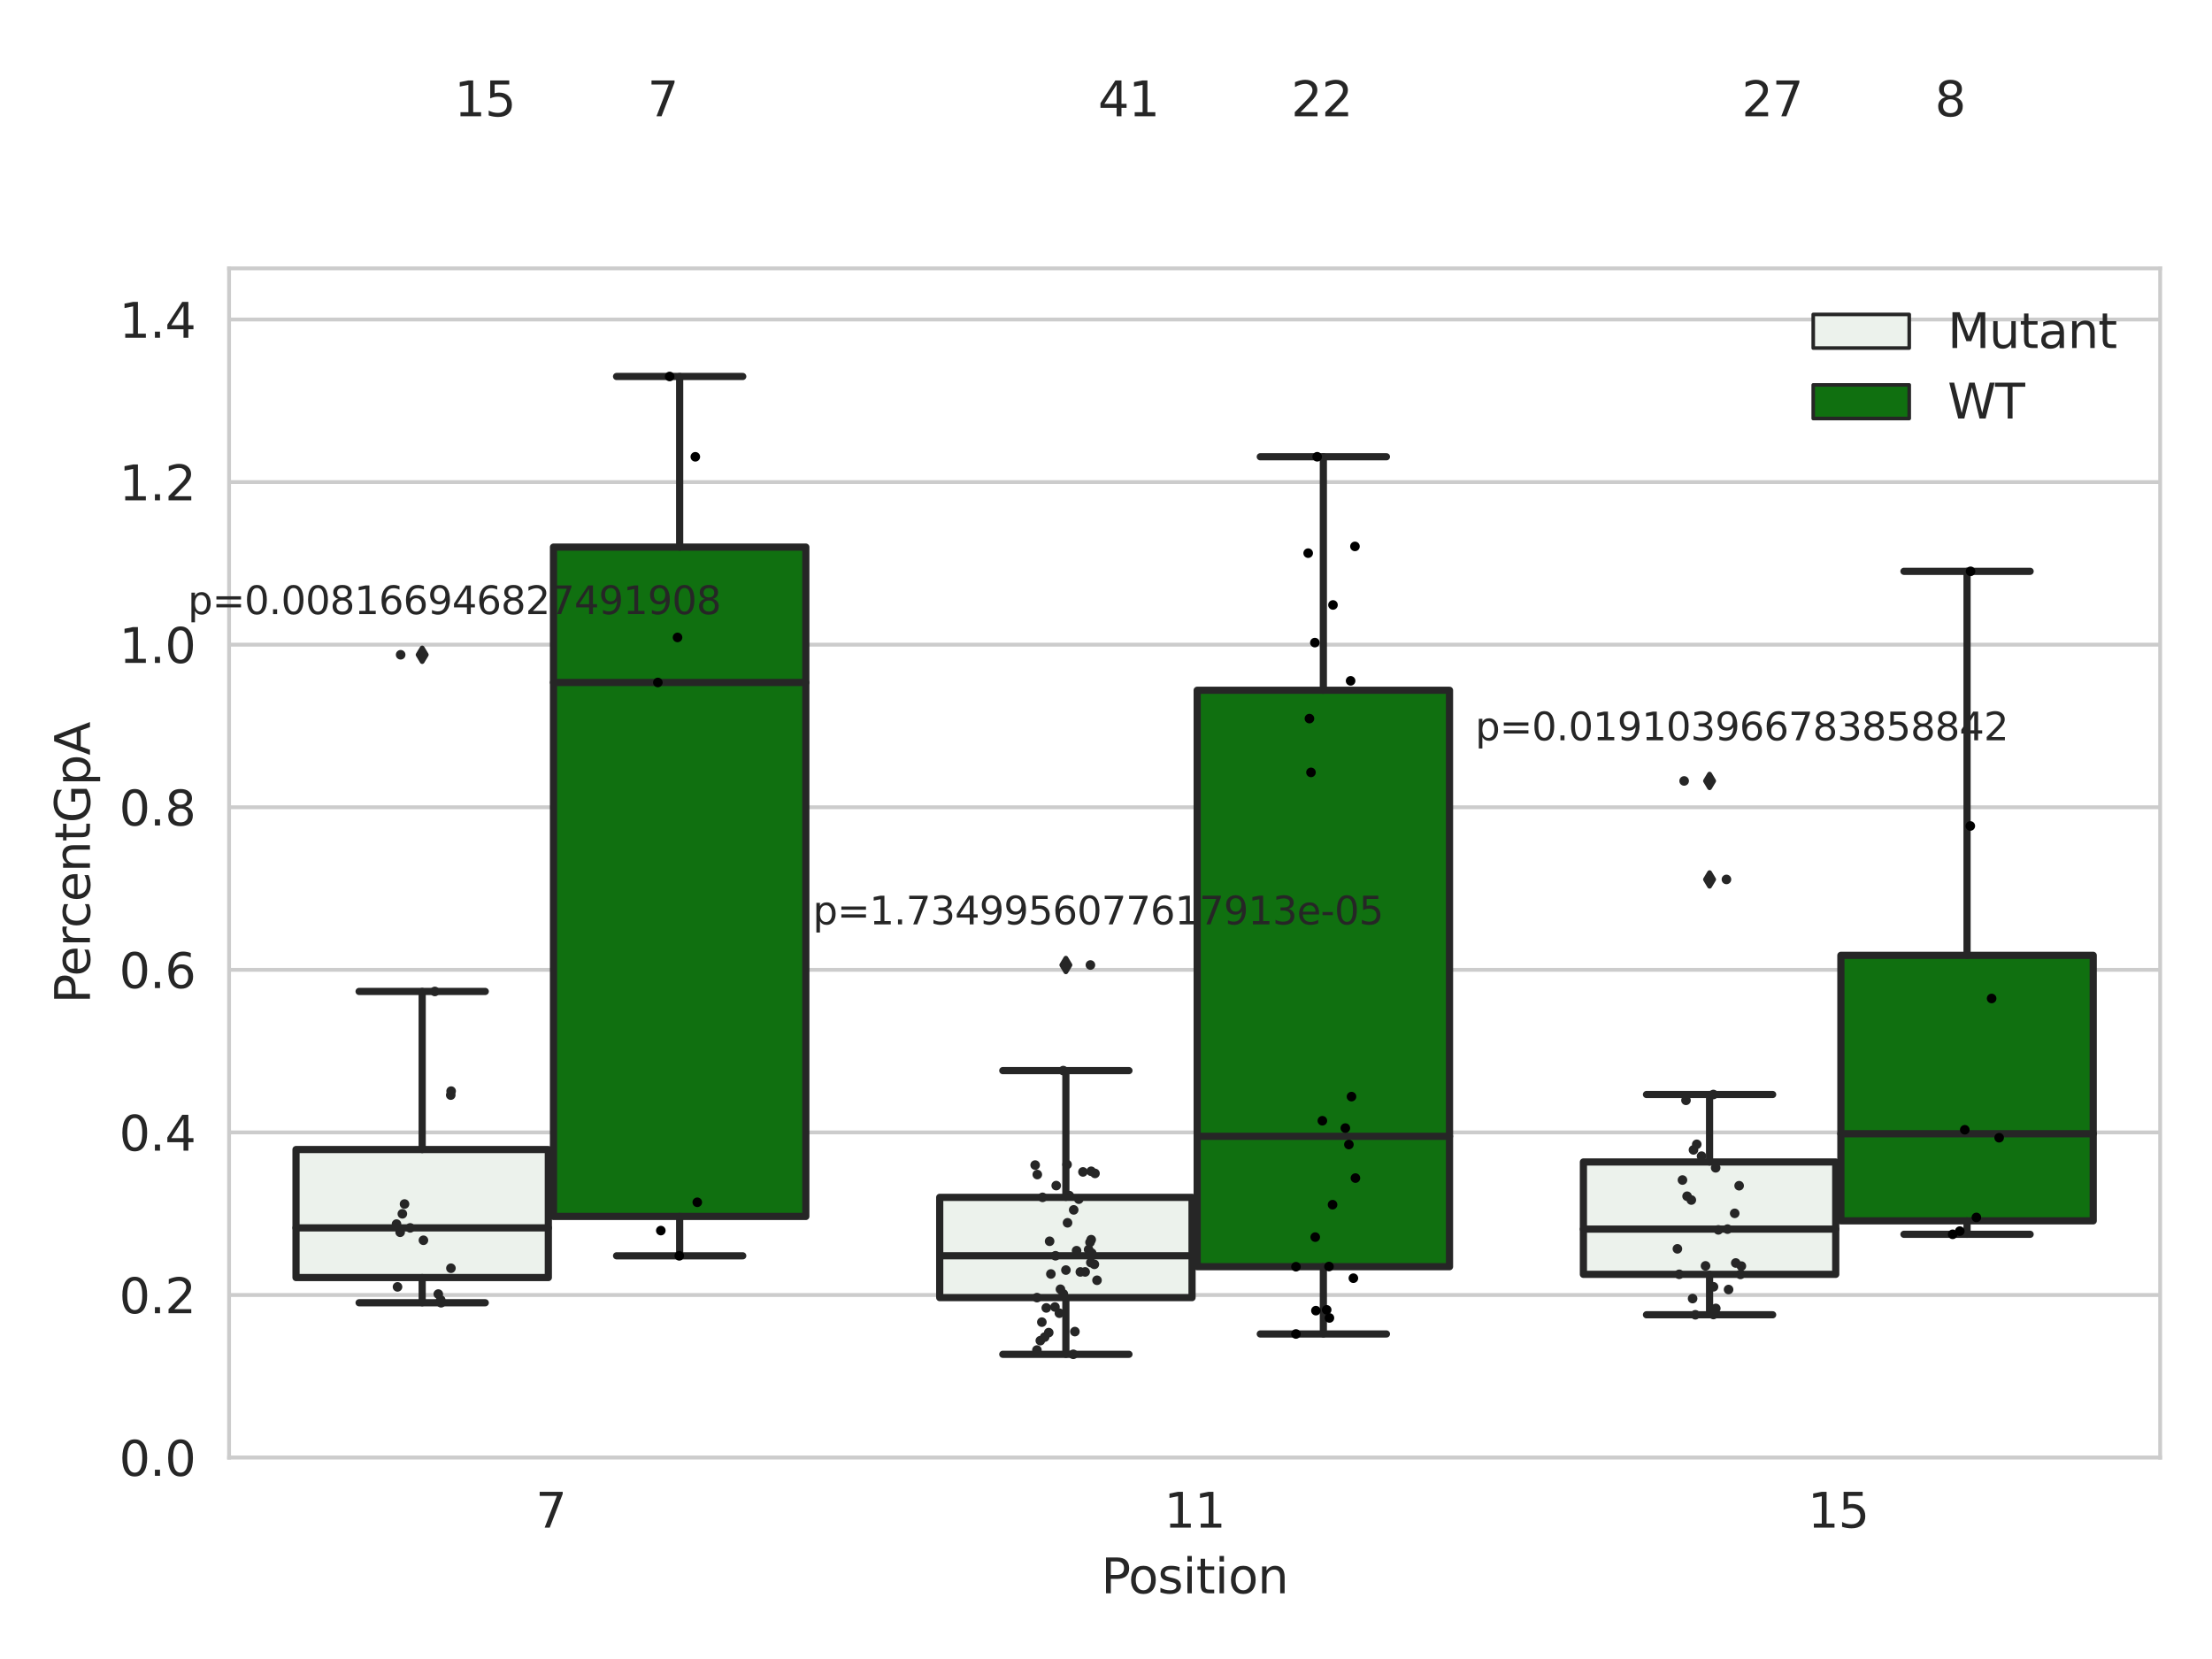 <?xml version="1.0" encoding="utf-8" standalone="no"?>
<!DOCTYPE svg PUBLIC "-//W3C//DTD SVG 1.1//EN"
  "http://www.w3.org/Graphics/SVG/1.1/DTD/svg11.dtd">
<svg xmlns:xlink="http://www.w3.org/1999/xlink" width="460.8pt" height="345.6pt" viewBox="0 0 460.8 345.6" xmlns="http://www.w3.org/2000/svg" version="1.1">
 <defs>
  <style type="text/css">*{stroke-linejoin: round; stroke-linecap: butt}</style>
 </defs>
 <g id="figure_1">
  <g id="patch_1">
   <path d="M 0 345.6 
L 460.8 345.6 
L 460.8 0 
L 0 0 
z
" style="fill: #ffffff"/>
  </g>
  <g id="axes_1">
   <g id="patch_2">
    <path d="M 47.72 303.64 
L 450 303.64 
L 450 55.906 
L 47.72 55.906 
z
" style="fill: #ffffff"/>
   </g>
   <g id="matplotlib.axis_1">
    <g id="xtick_1">
     <g id="text_1">
      <!-- 7 -->
      <g style="fill: #262626" transform="translate(111.585 318.238) scale(0.1 -0.1)">
       <defs>
        <path id="DejaVuSans-37" d="M 525 4666 
L 3525 4666 
L 3525 4397 
L 1831 0 
L 1172 0 
L 2766 4134 
L 525 4134 
L 525 4666 
z
" transform="scale(0.016)"/>
       </defs>
       <use xlink:href="#DejaVuSans-37"/>
      </g>
     </g>
    </g>
    <g id="xtick_2">
     <g id="text_2">
      <!-- 11 -->
      <g style="fill: #262626" transform="translate(242.498 318.238) scale(0.1 -0.1)">
       <defs>
        <path id="DejaVuSans-31" d="M 794 531 
L 1825 531 
L 1825 4091 
L 703 3866 
L 703 4441 
L 1819 4666 
L 2450 4666 
L 2450 531 
L 3481 531 
L 3481 0 
L 794 0 
L 794 531 
z
" transform="scale(0.016)"/>
       </defs>
       <use xlink:href="#DejaVuSans-31"/>
       <use xlink:href="#DejaVuSans-31" x="63.623"/>
      </g>
     </g>
    </g>
    <g id="xtick_3">
     <g id="text_3">
      <!-- 15 -->
      <g style="fill: #262626" transform="translate(376.591 318.238) scale(0.1 -0.1)">
       <defs>
        <path id="DejaVuSans-35" d="M 691 4666 
L 3169 4666 
L 3169 4134 
L 1269 4134 
L 1269 2991 
Q 1406 3038 1543 3061 
Q 1681 3084 1819 3084 
Q 2600 3084 3056 2656 
Q 3513 2228 3513 1497 
Q 3513 744 3044 326 
Q 2575 -91 1722 -91 
Q 1428 -91 1123 -41 
Q 819 9 494 109 
L 494 744 
Q 775 591 1075 516 
Q 1375 441 1709 441 
Q 2250 441 2565 725 
Q 2881 1009 2881 1497 
Q 2881 1984 2565 2268 
Q 2250 2553 1709 2553 
Q 1456 2553 1204 2497 
Q 953 2441 691 2322 
L 691 4666 
z
" transform="scale(0.016)"/>
       </defs>
       <use xlink:href="#DejaVuSans-31"/>
       <use xlink:href="#DejaVuSans-35" x="63.623"/>
      </g>
     </g>
    </g>
    <g id="text_4">
     <!-- Position -->
     <g style="fill: #262626" transform="translate(229.396 331.917) scale(0.1 -0.1)">
      <defs>
       <path id="DejaVuSans-50" d="M 1259 4147 
L 1259 2394 
L 2053 2394 
Q 2494 2394 2734 2622 
Q 2975 2850 2975 3272 
Q 2975 3691 2734 3919 
Q 2494 4147 2053 4147 
L 1259 4147 
z
M 628 4666 
L 2053 4666 
Q 2838 4666 3239 4311 
Q 3641 3956 3641 3272 
Q 3641 2581 3239 2228 
Q 2838 1875 2053 1875 
L 1259 1875 
L 1259 0 
L 628 0 
L 628 4666 
z
" transform="scale(0.016)"/>
       <path id="DejaVuSans-6f" d="M 1959 3097 
Q 1497 3097 1228 2736 
Q 959 2375 959 1747 
Q 959 1119 1226 758 
Q 1494 397 1959 397 
Q 2419 397 2687 759 
Q 2956 1122 2956 1747 
Q 2956 2369 2687 2733 
Q 2419 3097 1959 3097 
z
M 1959 3584 
Q 2709 3584 3137 3096 
Q 3566 2609 3566 1747 
Q 3566 888 3137 398 
Q 2709 -91 1959 -91 
Q 1206 -91 779 398 
Q 353 888 353 1747 
Q 353 2609 779 3096 
Q 1206 3584 1959 3584 
z
" transform="scale(0.016)"/>
       <path id="DejaVuSans-73" d="M 2834 3397 
L 2834 2853 
Q 2591 2978 2328 3040 
Q 2066 3103 1784 3103 
Q 1356 3103 1142 2972 
Q 928 2841 928 2578 
Q 928 2378 1081 2264 
Q 1234 2150 1697 2047 
L 1894 2003 
Q 2506 1872 2764 1633 
Q 3022 1394 3022 966 
Q 3022 478 2636 193 
Q 2250 -91 1575 -91 
Q 1294 -91 989 -36 
Q 684 19 347 128 
L 347 722 
Q 666 556 975 473 
Q 1284 391 1588 391 
Q 1994 391 2212 530 
Q 2431 669 2431 922 
Q 2431 1156 2273 1281 
Q 2116 1406 1581 1522 
L 1381 1569 
Q 847 1681 609 1914 
Q 372 2147 372 2553 
Q 372 3047 722 3315 
Q 1072 3584 1716 3584 
Q 2034 3584 2315 3537 
Q 2597 3491 2834 3397 
z
" transform="scale(0.016)"/>
       <path id="DejaVuSans-69" d="M 603 3500 
L 1178 3500 
L 1178 0 
L 603 0 
L 603 3500 
z
M 603 4863 
L 1178 4863 
L 1178 4134 
L 603 4134 
L 603 4863 
z
" transform="scale(0.016)"/>
       <path id="DejaVuSans-74" d="M 1172 4494 
L 1172 3500 
L 2356 3500 
L 2356 3053 
L 1172 3053 
L 1172 1153 
Q 1172 725 1289 603 
Q 1406 481 1766 481 
L 2356 481 
L 2356 0 
L 1766 0 
Q 1100 0 847 248 
Q 594 497 594 1153 
L 594 3053 
L 172 3053 
L 172 3500 
L 594 3500 
L 594 4494 
L 1172 4494 
z
" transform="scale(0.016)"/>
       <path id="DejaVuSans-6e" d="M 3513 2113 
L 3513 0 
L 2938 0 
L 2938 2094 
Q 2938 2591 2744 2837 
Q 2550 3084 2163 3084 
Q 1697 3084 1428 2787 
Q 1159 2491 1159 1978 
L 1159 0 
L 581 0 
L 581 3500 
L 1159 3500 
L 1159 2956 
Q 1366 3272 1645 3428 
Q 1925 3584 2291 3584 
Q 2894 3584 3203 3211 
Q 3513 2838 3513 2113 
z
" transform="scale(0.016)"/>
      </defs>
      <use xlink:href="#DejaVuSans-50"/>
      <use xlink:href="#DejaVuSans-6f" x="56.678"/>
      <use xlink:href="#DejaVuSans-73" x="117.859"/>
      <use xlink:href="#DejaVuSans-69" x="169.959"/>
      <use xlink:href="#DejaVuSans-74" x="197.742"/>
      <use xlink:href="#DejaVuSans-69" x="236.951"/>
      <use xlink:href="#DejaVuSans-6f" x="264.734"/>
      <use xlink:href="#DejaVuSans-6e" x="325.916"/>
     </g>
    </g>
   </g>
   <g id="matplotlib.axis_2">
    <g id="ytick_1">
     <g id="line2d_1">
      <path d="M 47.72 303.64 
L 450 303.64 
" clip-path="url(#p3c8cda451e)" style="fill: none; stroke: #cccccc; stroke-width: 0.8; stroke-linecap: round"/>
     </g>
     <g id="text_5">
      <!-- 0.0 -->
      <g style="fill: #262626" transform="translate(24.817 307.439) scale(0.1 -0.1)">
       <defs>
        <path id="DejaVuSans-30" d="M 2034 4250 
Q 1547 4250 1301 3770 
Q 1056 3291 1056 2328 
Q 1056 1369 1301 889 
Q 1547 409 2034 409 
Q 2525 409 2770 889 
Q 3016 1369 3016 2328 
Q 3016 3291 2770 3770 
Q 2525 4250 2034 4250 
z
M 2034 4750 
Q 2819 4750 3233 4129 
Q 3647 3509 3647 2328 
Q 3647 1150 3233 529 
Q 2819 -91 2034 -91 
Q 1250 -91 836 529 
Q 422 1150 422 2328 
Q 422 3509 836 4129 
Q 1250 4750 2034 4750 
z
" transform="scale(0.016)"/>
        <path id="DejaVuSans-2e" d="M 684 794 
L 1344 794 
L 1344 0 
L 684 0 
L 684 794 
z
" transform="scale(0.016)"/>
       </defs>
       <use xlink:href="#DejaVuSans-30"/>
       <use xlink:href="#DejaVuSans-2e" x="63.623"/>
       <use xlink:href="#DejaVuSans-30" x="95.41"/>
      </g>
     </g>
    </g>
    <g id="ytick_2">
     <g id="line2d_2">
      <path d="M 47.72 269.771 
L 450 269.771 
" clip-path="url(#p3c8cda451e)" style="fill: none; stroke: #cccccc; stroke-width: 0.8; stroke-linecap: round"/>
     </g>
     <g id="text_6">
      <!-- 0.2 -->
      <g style="fill: #262626" transform="translate(24.817 273.57) scale(0.1 -0.1)">
       <defs>
        <path id="DejaVuSans-32" d="M 1228 531 
L 3431 531 
L 3431 0 
L 469 0 
L 469 531 
Q 828 903 1448 1529 
Q 2069 2156 2228 2338 
Q 2531 2678 2651 2914 
Q 2772 3150 2772 3378 
Q 2772 3750 2511 3984 
Q 2250 4219 1831 4219 
Q 1534 4219 1204 4116 
Q 875 4013 500 3803 
L 500 4441 
Q 881 4594 1212 4672 
Q 1544 4750 1819 4750 
Q 2544 4750 2975 4387 
Q 3406 4025 3406 3419 
Q 3406 3131 3298 2873 
Q 3191 2616 2906 2266 
Q 2828 2175 2409 1742 
Q 1991 1309 1228 531 
z
" transform="scale(0.016)"/>
       </defs>
       <use xlink:href="#DejaVuSans-30"/>
       <use xlink:href="#DejaVuSans-2e" x="63.623"/>
       <use xlink:href="#DejaVuSans-32" x="95.41"/>
      </g>
     </g>
    </g>
    <g id="ytick_3">
     <g id="line2d_3">
      <path d="M 47.72 235.902 
L 450 235.902 
" clip-path="url(#p3c8cda451e)" style="fill: none; stroke: #cccccc; stroke-width: 0.8; stroke-linecap: round"/>
     </g>
     <g id="text_7">
      <!-- 0.4 -->
      <g style="fill: #262626" transform="translate(24.817 239.701) scale(0.1 -0.1)">
       <defs>
        <path id="DejaVuSans-34" d="M 2419 4116 
L 825 1625 
L 2419 1625 
L 2419 4116 
z
M 2253 4666 
L 3047 4666 
L 3047 1625 
L 3713 1625 
L 3713 1100 
L 3047 1100 
L 3047 0 
L 2419 0 
L 2419 1100 
L 313 1100 
L 313 1709 
L 2253 4666 
z
" transform="scale(0.016)"/>
       </defs>
       <use xlink:href="#DejaVuSans-30"/>
       <use xlink:href="#DejaVuSans-2e" x="63.623"/>
       <use xlink:href="#DejaVuSans-34" x="95.41"/>
      </g>
     </g>
    </g>
    <g id="ytick_4">
     <g id="line2d_4">
      <path d="M 47.72 202.033 
L 450 202.033 
" clip-path="url(#p3c8cda451e)" style="fill: none; stroke: #cccccc; stroke-width: 0.8; stroke-linecap: round"/>
     </g>
     <g id="text_8">
      <!-- 0.6 -->
      <g style="fill: #262626" transform="translate(24.817 205.832) scale(0.1 -0.1)">
       <defs>
        <path id="DejaVuSans-36" d="M 2113 2584 
Q 1688 2584 1439 2293 
Q 1191 2003 1191 1497 
Q 1191 994 1439 701 
Q 1688 409 2113 409 
Q 2538 409 2786 701 
Q 3034 994 3034 1497 
Q 3034 2003 2786 2293 
Q 2538 2584 2113 2584 
z
M 3366 4563 
L 3366 3988 
Q 3128 4100 2886 4159 
Q 2644 4219 2406 4219 
Q 1781 4219 1451 3797 
Q 1122 3375 1075 2522 
Q 1259 2794 1537 2939 
Q 1816 3084 2150 3084 
Q 2853 3084 3261 2657 
Q 3669 2231 3669 1497 
Q 3669 778 3244 343 
Q 2819 -91 2113 -91 
Q 1303 -91 875 529 
Q 447 1150 447 2328 
Q 447 3434 972 4092 
Q 1497 4750 2381 4750 
Q 2619 4750 2861 4703 
Q 3103 4656 3366 4563 
z
" transform="scale(0.016)"/>
       </defs>
       <use xlink:href="#DejaVuSans-30"/>
       <use xlink:href="#DejaVuSans-2e" x="63.623"/>
       <use xlink:href="#DejaVuSans-36" x="95.41"/>
      </g>
     </g>
    </g>
    <g id="ytick_5">
     <g id="line2d_5">
      <path d="M 47.72 168.164 
L 450 168.164 
" clip-path="url(#p3c8cda451e)" style="fill: none; stroke: #cccccc; stroke-width: 0.8; stroke-linecap: round"/>
     </g>
     <g id="text_9">
      <!-- 0.8 -->
      <g style="fill: #262626" transform="translate(24.817 171.963) scale(0.1 -0.1)">
       <defs>
        <path id="DejaVuSans-38" d="M 2034 2216 
Q 1584 2216 1326 1975 
Q 1069 1734 1069 1313 
Q 1069 891 1326 650 
Q 1584 409 2034 409 
Q 2484 409 2743 651 
Q 3003 894 3003 1313 
Q 3003 1734 2745 1975 
Q 2488 2216 2034 2216 
z
M 1403 2484 
Q 997 2584 770 2862 
Q 544 3141 544 3541 
Q 544 4100 942 4425 
Q 1341 4750 2034 4750 
Q 2731 4750 3128 4425 
Q 3525 4100 3525 3541 
Q 3525 3141 3298 2862 
Q 3072 2584 2669 2484 
Q 3125 2378 3379 2068 
Q 3634 1759 3634 1313 
Q 3634 634 3220 271 
Q 2806 -91 2034 -91 
Q 1263 -91 848 271 
Q 434 634 434 1313 
Q 434 1759 690 2068 
Q 947 2378 1403 2484 
z
M 1172 3481 
Q 1172 3119 1398 2916 
Q 1625 2713 2034 2713 
Q 2441 2713 2670 2916 
Q 2900 3119 2900 3481 
Q 2900 3844 2670 4047 
Q 2441 4250 2034 4250 
Q 1625 4250 1398 4047 
Q 1172 3844 1172 3481 
z
" transform="scale(0.016)"/>
       </defs>
       <use xlink:href="#DejaVuSans-30"/>
       <use xlink:href="#DejaVuSans-2e" x="63.623"/>
       <use xlink:href="#DejaVuSans-38" x="95.41"/>
      </g>
     </g>
    </g>
    <g id="ytick_6">
     <g id="line2d_6">
      <path d="M 47.72 134.295 
L 450 134.295 
" clip-path="url(#p3c8cda451e)" style="fill: none; stroke: #cccccc; stroke-width: 0.8; stroke-linecap: round"/>
     </g>
     <g id="text_10">
      <!-- 1.0 -->
      <g style="fill: #262626" transform="translate(24.817 138.095) scale(0.1 -0.1)">
       <use xlink:href="#DejaVuSans-31"/>
       <use xlink:href="#DejaVuSans-2e" x="63.623"/>
       <use xlink:href="#DejaVuSans-30" x="95.41"/>
      </g>
     </g>
    </g>
    <g id="ytick_7">
     <g id="line2d_7">
      <path d="M 47.72 100.426 
L 450 100.426 
" clip-path="url(#p3c8cda451e)" style="fill: none; stroke: #cccccc; stroke-width: 0.8; stroke-linecap: round"/>
     </g>
     <g id="text_11">
      <!-- 1.2 -->
      <g style="fill: #262626" transform="translate(24.817 104.226) scale(0.1 -0.1)">
       <use xlink:href="#DejaVuSans-31"/>
       <use xlink:href="#DejaVuSans-2e" x="63.623"/>
       <use xlink:href="#DejaVuSans-32" x="95.41"/>
      </g>
     </g>
    </g>
    <g id="ytick_8">
     <g id="line2d_8">
      <path d="M 47.72 66.557 
L 450 66.557 
" clip-path="url(#p3c8cda451e)" style="fill: none; stroke: #cccccc; stroke-width: 0.8; stroke-linecap: round"/>
     </g>
     <g id="text_12">
      <!-- 1.4 -->
      <g style="fill: #262626" transform="translate(24.817 70.357) scale(0.1 -0.1)">
       <use xlink:href="#DejaVuSans-31"/>
       <use xlink:href="#DejaVuSans-2e" x="63.623"/>
       <use xlink:href="#DejaVuSans-34" x="95.41"/>
      </g>
     </g>
    </g>
    <g id="text_13">
     <!-- PercentGpA -->
     <g style="fill: #262626" transform="translate(18.737 209.05) rotate(-90) scale(0.1 -0.1)">
      <defs>
       <path id="DejaVuSans-65" d="M 3597 1894 
L 3597 1613 
L 953 1613 
Q 991 1019 1311 708 
Q 1631 397 2203 397 
Q 2534 397 2845 478 
Q 3156 559 3463 722 
L 3463 178 
Q 3153 47 2828 -22 
Q 2503 -91 2169 -91 
Q 1331 -91 842 396 
Q 353 884 353 1716 
Q 353 2575 817 3079 
Q 1281 3584 2069 3584 
Q 2775 3584 3186 3129 
Q 3597 2675 3597 1894 
z
M 3022 2063 
Q 3016 2534 2758 2815 
Q 2500 3097 2075 3097 
Q 1594 3097 1305 2825 
Q 1016 2553 972 2059 
L 3022 2063 
z
" transform="scale(0.016)"/>
       <path id="DejaVuSans-72" d="M 2631 2963 
Q 2534 3019 2420 3045 
Q 2306 3072 2169 3072 
Q 1681 3072 1420 2755 
Q 1159 2438 1159 1844 
L 1159 0 
L 581 0 
L 581 3500 
L 1159 3500 
L 1159 2956 
Q 1341 3275 1631 3429 
Q 1922 3584 2338 3584 
Q 2397 3584 2469 3576 
Q 2541 3569 2628 3553 
L 2631 2963 
z
" transform="scale(0.016)"/>
       <path id="DejaVuSans-63" d="M 3122 3366 
L 3122 2828 
Q 2878 2963 2633 3030 
Q 2388 3097 2138 3097 
Q 1578 3097 1268 2742 
Q 959 2388 959 1747 
Q 959 1106 1268 751 
Q 1578 397 2138 397 
Q 2388 397 2633 464 
Q 2878 531 3122 666 
L 3122 134 
Q 2881 22 2623 -34 
Q 2366 -91 2075 -91 
Q 1284 -91 818 406 
Q 353 903 353 1747 
Q 353 2603 823 3093 
Q 1294 3584 2113 3584 
Q 2378 3584 2631 3529 
Q 2884 3475 3122 3366 
z
" transform="scale(0.016)"/>
       <path id="DejaVuSans-47" d="M 3809 666 
L 3809 1919 
L 2778 1919 
L 2778 2438 
L 4434 2438 
L 4434 434 
Q 4069 175 3628 42 
Q 3188 -91 2688 -91 
Q 1594 -91 976 548 
Q 359 1188 359 2328 
Q 359 3472 976 4111 
Q 1594 4750 2688 4750 
Q 3144 4750 3555 4637 
Q 3966 4525 4313 4306 
L 4313 3634 
Q 3963 3931 3569 4081 
Q 3175 4231 2741 4231 
Q 1884 4231 1454 3753 
Q 1025 3275 1025 2328 
Q 1025 1384 1454 906 
Q 1884 428 2741 428 
Q 3075 428 3337 486 
Q 3600 544 3809 666 
z
" transform="scale(0.016)"/>
       <path id="DejaVuSans-70" d="M 1159 525 
L 1159 -1331 
L 581 -1331 
L 581 3500 
L 1159 3500 
L 1159 2969 
Q 1341 3281 1617 3432 
Q 1894 3584 2278 3584 
Q 2916 3584 3314 3078 
Q 3713 2572 3713 1747 
Q 3713 922 3314 415 
Q 2916 -91 2278 -91 
Q 1894 -91 1617 61 
Q 1341 213 1159 525 
z
M 3116 1747 
Q 3116 2381 2855 2742 
Q 2594 3103 2138 3103 
Q 1681 3103 1420 2742 
Q 1159 2381 1159 1747 
Q 1159 1113 1420 752 
Q 1681 391 2138 391 
Q 2594 391 2855 752 
Q 3116 1113 3116 1747 
z
" transform="scale(0.016)"/>
       <path id="DejaVuSans-41" d="M 2188 4044 
L 1331 1722 
L 3047 1722 
L 2188 4044 
z
M 1831 4666 
L 2547 4666 
L 4325 0 
L 3669 0 
L 3244 1197 
L 1141 1197 
L 716 0 
L 50 0 
L 1831 4666 
z
" transform="scale(0.016)"/>
      </defs>
      <use xlink:href="#DejaVuSans-50"/>
      <use xlink:href="#DejaVuSans-65" x="56.678"/>
      <use xlink:href="#DejaVuSans-72" x="118.201"/>
      <use xlink:href="#DejaVuSans-63" x="157.064"/>
      <use xlink:href="#DejaVuSans-65" x="212.045"/>
      <use xlink:href="#DejaVuSans-6e" x="273.568"/>
      <use xlink:href="#DejaVuSans-74" x="336.947"/>
      <use xlink:href="#DejaVuSans-47" x="376.156"/>
      <use xlink:href="#DejaVuSans-70" x="453.646"/>
      <use xlink:href="#DejaVuSans-41" x="517.123"/>
     </g>
    </g>
   </g>
   <g id="patch_3">
    <path d="M 61.666 266.137 
L 114.23 266.137 
L 114.23 239.471 
L 61.666 239.471 
L 61.666 266.137 
z
" clip-path="url(#p3c8cda451e)" style="fill: #ecf2ec; stroke: #262626; stroke-width: 1.5; stroke-linejoin: miter"/>
   </g>
   <g id="patch_4">
    <path d="M 115.303 253.405 
L 167.868 253.405 
L 167.868 113.973 
L 115.303 113.973 
L 115.303 253.405 
z
" clip-path="url(#p3c8cda451e)" style="fill: #107010; stroke: #262626; stroke-width: 1.5; stroke-linejoin: miter"/>
   </g>
   <g id="patch_5">
    <path d="M 195.759 270.315 
L 248.324 270.315 
L 248.324 249.429 
L 195.759 249.429 
L 195.759 270.315 
z
" clip-path="url(#p3c8cda451e)" style="fill: #ecf2ec; stroke: #262626; stroke-width: 1.5; stroke-linejoin: miter"/>
   </g>
   <g id="patch_6">
    <path d="M 249.396 263.872 
L 301.961 263.872 
L 301.961 143.798 
L 249.396 143.798 
L 249.396 263.872 
z
" clip-path="url(#p3c8cda451e)" style="fill: #107010; stroke: #262626; stroke-width: 1.5; stroke-linejoin: miter"/>
   </g>
   <g id="patch_7">
    <path d="M 329.852 265.47 
L 382.417 265.47 
L 382.417 242.063 
L 329.852 242.063 
L 329.852 265.47 
z
" clip-path="url(#p3c8cda451e)" style="fill: #ecf2ec; stroke: #262626; stroke-width: 1.5; stroke-linejoin: miter"/>
   </g>
   <g id="patch_8">
    <path d="M 383.49 254.326 
L 436.054 254.326 
L 436.054 199.017 
L 383.49 199.017 
L 383.49 254.326 
z
" clip-path="url(#p3c8cda451e)" style="fill: #107010; stroke: #262626; stroke-width: 1.5; stroke-linejoin: miter"/>
   </g>
   <g id="patch_9">
    <path d="M 114.767 303.64 
L 114.767 303.64 
L 114.767 303.64 
L 114.767 303.64 
z
" clip-path="url(#p3c8cda451e)" style="fill: #ecf2ec; stroke: #262626; stroke-width: 0.75; stroke-linejoin: miter"/>
   </g>
   <g id="patch_10">
    <path d="M 114.767 303.64 
L 114.767 303.64 
L 114.767 303.64 
L 114.767 303.64 
z
" clip-path="url(#p3c8cda451e)" style="fill: #107010; stroke: #262626; stroke-width: 0.75; stroke-linejoin: miter"/>
   </g>
   <g id="PathCollection_1"/>
   <g id="PathCollection_2"/>
   <g id="line2d_9">
    <path d="M 87.948 266.137 
L 87.948 271.387 
" clip-path="url(#p3c8cda451e)" style="fill: none; stroke: #262626; stroke-width: 1.5; stroke-linecap: round"/>
   </g>
   <g id="line2d_10">
    <path d="M 87.948 239.471 
L 87.948 206.537 
" clip-path="url(#p3c8cda451e)" style="fill: none; stroke: #262626; stroke-width: 1.5; stroke-linecap: round"/>
   </g>
   <g id="line2d_11">
    <path d="M 74.807 271.387 
L 101.089 271.387 
" clip-path="url(#p3c8cda451e)" style="fill: none; stroke: #262626; stroke-width: 1.5; stroke-linecap: round"/>
   </g>
   <g id="line2d_12">
    <path d="M 74.807 206.537 
L 101.089 206.537 
" clip-path="url(#p3c8cda451e)" style="fill: none; stroke: #262626; stroke-width: 1.5; stroke-linecap: round"/>
   </g>
   <g id="line2d_13">
    <defs>
     <path id="m3219373a9e" d="M -0 1.414 
L 0.849 0 
L 0 -1.414 
L -0.849 -0 
z
" style="stroke: #262626; stroke-linejoin: miter"/>
    </defs>
    <g clip-path="url(#p3c8cda451e)">
     <use xlink:href="#m3219373a9e" x="87.948" y="136.4" style="fill: #262626; stroke: #262626; stroke-linejoin: miter"/>
    </g>
   </g>
   <g id="line2d_14">
    <path d="M 141.585 253.405 
L 141.585 261.608 
" clip-path="url(#p3c8cda451e)" style="fill: none; stroke: #262626; stroke-width: 1.5; stroke-linecap: round"/>
   </g>
   <g id="line2d_15">
    <path d="M 141.585 113.973 
L 141.585 78.427 
" clip-path="url(#p3c8cda451e)" style="fill: none; stroke: #262626; stroke-width: 1.5; stroke-linecap: round"/>
   </g>
   <g id="line2d_16">
    <path d="M 128.444 261.608 
L 154.726 261.608 
" clip-path="url(#p3c8cda451e)" style="fill: none; stroke: #262626; stroke-width: 1.5; stroke-linecap: round"/>
   </g>
   <g id="line2d_17">
    <path d="M 128.444 78.427 
L 154.726 78.427 
" clip-path="url(#p3c8cda451e)" style="fill: none; stroke: #262626; stroke-width: 1.5; stroke-linecap: round"/>
   </g>
   <g id="line2d_18"/>
   <g id="line2d_19">
    <path d="M 222.041 270.315 
L 222.041 282.128 
" clip-path="url(#p3c8cda451e)" style="fill: none; stroke: #262626; stroke-width: 1.5; stroke-linecap: round"/>
   </g>
   <g id="line2d_20">
    <path d="M 222.041 249.429 
L 222.041 223.028 
" clip-path="url(#p3c8cda451e)" style="fill: none; stroke: #262626; stroke-width: 1.5; stroke-linecap: round"/>
   </g>
   <g id="line2d_21">
    <path d="M 208.9 282.128 
L 235.182 282.128 
" clip-path="url(#p3c8cda451e)" style="fill: none; stroke: #262626; stroke-width: 1.5; stroke-linecap: round"/>
   </g>
   <g id="line2d_22">
    <path d="M 208.9 223.028 
L 235.182 223.028 
" clip-path="url(#p3c8cda451e)" style="fill: none; stroke: #262626; stroke-width: 1.5; stroke-linecap: round"/>
   </g>
   <g id="line2d_23">
    <g clip-path="url(#p3c8cda451e)">
     <use xlink:href="#m3219373a9e" x="222.041" y="201.028" style="fill: #262626; stroke: #262626; stroke-linejoin: miter"/>
    </g>
   </g>
   <g id="line2d_24">
    <path d="M 275.679 263.872 
L 275.679 277.89 
" clip-path="url(#p3c8cda451e)" style="fill: none; stroke: #262626; stroke-width: 1.5; stroke-linecap: round"/>
   </g>
   <g id="line2d_25">
    <path d="M 275.679 143.798 
L 275.679 95.15 
" clip-path="url(#p3c8cda451e)" style="fill: none; stroke: #262626; stroke-width: 1.5; stroke-linecap: round"/>
   </g>
   <g id="line2d_26">
    <path d="M 262.538 277.89 
L 288.82 277.89 
" clip-path="url(#p3c8cda451e)" style="fill: none; stroke: #262626; stroke-width: 1.5; stroke-linecap: round"/>
   </g>
   <g id="line2d_27">
    <path d="M 262.538 95.15 
L 288.82 95.15 
" clip-path="url(#p3c8cda451e)" style="fill: none; stroke: #262626; stroke-width: 1.5; stroke-linecap: round"/>
   </g>
   <g id="line2d_28"/>
   <g id="line2d_29">
    <path d="M 356.135 265.47 
L 356.135 273.892 
" clip-path="url(#p3c8cda451e)" style="fill: none; stroke: #262626; stroke-width: 1.5; stroke-linecap: round"/>
   </g>
   <g id="line2d_30">
    <path d="M 356.135 242.063 
L 356.135 228.006 
" clip-path="url(#p3c8cda451e)" style="fill: none; stroke: #262626; stroke-width: 1.5; stroke-linecap: round"/>
   </g>
   <g id="line2d_31">
    <path d="M 342.994 273.892 
L 369.276 273.892 
" clip-path="url(#p3c8cda451e)" style="fill: none; stroke: #262626; stroke-width: 1.5; stroke-linecap: round"/>
   </g>
   <g id="line2d_32">
    <path d="M 342.994 228.006 
L 369.276 228.006 
" clip-path="url(#p3c8cda451e)" style="fill: none; stroke: #262626; stroke-width: 1.5; stroke-linecap: round"/>
   </g>
   <g id="line2d_33">
    <g clip-path="url(#p3c8cda451e)">
     <use xlink:href="#m3219373a9e" x="356.135" y="183.202" style="fill: #262626; stroke: #262626; stroke-linejoin: miter"/>
     <use xlink:href="#m3219373a9e" x="356.135" y="162.683" style="fill: #262626; stroke: #262626; stroke-linejoin: miter"/>
    </g>
   </g>
   <g id="line2d_34">
    <path d="M 409.772 254.326 
L 409.772 257.127 
" clip-path="url(#p3c8cda451e)" style="fill: none; stroke: #262626; stroke-width: 1.5; stroke-linecap: round"/>
   </g>
   <g id="line2d_35">
    <path d="M 409.772 199.017 
L 409.772 119.017 
" clip-path="url(#p3c8cda451e)" style="fill: none; stroke: #262626; stroke-width: 1.5; stroke-linecap: round"/>
   </g>
   <g id="line2d_36">
    <path d="M 396.631 257.127 
L 422.913 257.127 
" clip-path="url(#p3c8cda451e)" style="fill: none; stroke: #262626; stroke-width: 1.5; stroke-linecap: round"/>
   </g>
   <g id="line2d_37">
    <path d="M 396.631 119.017 
L 422.913 119.017 
" clip-path="url(#p3c8cda451e)" style="fill: none; stroke: #262626; stroke-width: 1.5; stroke-linecap: round"/>
   </g>
   <g id="line2d_38"/>
   <g id="line2d_39">
    <path d="M 61.666 255.792 
L 114.23 255.792 
" clip-path="url(#p3c8cda451e)" style="fill: none; stroke: #262626; stroke-width: 1.5; stroke-linecap: round"/>
   </g>
   <g id="line2d_40">
    <path d="M 115.303 142.169 
L 167.868 142.169 
" clip-path="url(#p3c8cda451e)" style="fill: none; stroke: #262626; stroke-width: 1.5; stroke-linecap: round"/>
   </g>
   <g id="line2d_41">
    <path d="M 195.759 261.597 
L 248.324 261.597 
" clip-path="url(#p3c8cda451e)" style="fill: none; stroke: #262626; stroke-width: 1.5; stroke-linecap: round"/>
   </g>
   <g id="line2d_42">
    <path d="M 249.396 236.715 
L 301.961 236.715 
" clip-path="url(#p3c8cda451e)" style="fill: none; stroke: #262626; stroke-width: 1.5; stroke-linecap: round"/>
   </g>
   <g id="line2d_43">
    <path d="M 329.852 256.047 
L 382.417 256.047 
" clip-path="url(#p3c8cda451e)" style="fill: none; stroke: #262626; stroke-width: 1.5; stroke-linecap: round"/>
   </g>
   <g id="line2d_44">
    <path d="M 383.49 236.181 
L 436.054 236.181 
" clip-path="url(#p3c8cda451e)" style="fill: none; stroke: #262626; stroke-width: 1.5; stroke-linecap: round"/>
   </g>
   <g id="patch_11">
    <path d="M 47.72 303.64 
L 47.72 55.906 
" style="fill: none; stroke: #cccccc; stroke-width: 0.8; stroke-linejoin: miter; stroke-linecap: square"/>
   </g>
   <g id="patch_12">
    <path d="M 450 303.64 
L 450 55.906 
" style="fill: none; stroke: #cccccc; stroke-width: 0.8; stroke-linejoin: miter; stroke-linecap: square"/>
   </g>
   <g id="patch_13">
    <path d="M 47.72 303.64 
L 450 303.64 
" style="fill: none; stroke: #cccccc; stroke-width: 0.8; stroke-linejoin: miter; stroke-linecap: square"/>
   </g>
   <g id="patch_14">
    <path d="M 47.72 55.906 
L 450 55.906 
" style="fill: none; stroke: #cccccc; stroke-width: 0.8; stroke-linejoin: miter; stroke-linecap: square"/>
   </g>
   <g id="PathCollection_3">
    <defs>
     <path id="C0_0_64677486d9" d="M 0 1 
C 0.265 1 0.52 0.895 0.707 0.707 
C 0.895 0.52 1 0.265 1 -0 
C 1 -0.265 0.895 -0.52 0.707 -0.707 
C 0.52 -0.895 0.265 -1 0 -1 
C -0.265 -1 -0.52 -0.895 -0.707 -0.707 
C -0.895 -0.52 -1 -0.265 -1 0 
C -1 0.265 -0.895 0.52 -0.707 0.707 
C -0.52 0.895 -0.265 1 0 1 
z
"/>
    </defs>
    <g clip-path="url(#p3c8cda451e)">
     <use xlink:href="#C0_0_64677486d9" x="84.27" y="250.817" style="fill: #262626"/>
    </g>
    <g clip-path="url(#p3c8cda451e)">
     <use xlink:href="#C0_0_64677486d9" x="91.815" y="270.812" style="fill: #262626"/>
    </g>
    <g clip-path="url(#p3c8cda451e)">
     <use xlink:href="#C0_0_64677486d9" x="93.898" y="228.126" style="fill: #262626"/>
    </g>
    <g clip-path="url(#p3c8cda451e)">
     <use xlink:href="#C0_0_64677486d9" x="82.603" y="255" style="fill: #262626"/>
    </g>
    <g clip-path="url(#p3c8cda451e)">
     <use xlink:href="#C0_0_64677486d9" x="93.978" y="227.3" style="fill: #262626"/>
    </g>
    <g clip-path="url(#p3c8cda451e)">
     <use xlink:href="#C0_0_64677486d9" x="90.587" y="206.537" style="fill: #262626"/>
    </g>
    <g clip-path="url(#p3c8cda451e)">
     <use xlink:href="#C0_0_64677486d9" x="83.463" y="136.4" style="fill: #262626"/>
    </g>
    <g clip-path="url(#p3c8cda451e)">
     <use xlink:href="#C0_0_64677486d9" x="91.883" y="271.387" style="fill: #262626"/>
    </g>
    <g clip-path="url(#p3c8cda451e)">
     <use xlink:href="#C0_0_64677486d9" x="88.208" y="258.371" style="fill: #262626"/>
    </g>
    <g clip-path="url(#p3c8cda451e)">
     <use xlink:href="#C0_0_64677486d9" x="83.359" y="256.702" style="fill: #262626"/>
    </g>
    <g clip-path="url(#p3c8cda451e)">
     <use xlink:href="#C0_0_64677486d9" x="91.306" y="269.575" style="fill: #262626"/>
    </g>
    <g clip-path="url(#p3c8cda451e)">
     <use xlink:href="#C0_0_64677486d9" x="93.936" y="264.194" style="fill: #262626"/>
    </g>
    <g clip-path="url(#p3c8cda451e)">
     <use xlink:href="#C0_0_64677486d9" x="85.443" y="255.792" style="fill: #262626"/>
    </g>
    <g clip-path="url(#p3c8cda451e)">
     <use xlink:href="#C0_0_64677486d9" x="82.809" y="268.08" style="fill: #262626"/>
    </g>
    <g clip-path="url(#p3c8cda451e)">
     <use xlink:href="#C0_0_64677486d9" x="83.817" y="252.861" style="fill: #262626"/>
    </g>
   </g>
   <g id="PathCollection_4">
    <defs>
     <path id="C1_0_9b23a8fa84" d="M 0 1 
C 0.265 1 0.52 0.895 0.707 0.707 
C 0.895 0.52 1 0.265 1 -0 
C 1 -0.265 0.895 -0.52 0.707 -0.707 
C 0.52 -0.895 0.265 -1 0 -1 
C -0.265 -1 -0.52 -0.895 -0.707 -0.707 
C -0.895 -0.52 -1 -0.265 -1 0 
C -1 0.265 -0.895 0.52 -0.707 0.707 
C -0.52 0.895 -0.265 1 0 1 
z
"/>
    </defs>
    <g clip-path="url(#p3c8cda451e)">
     <use xlink:href="#C1_0_9b23a8fa84" x="137.044" y="142.169"/>
    </g>
    <g clip-path="url(#p3c8cda451e)">
     <use xlink:href="#C1_0_9b23a8fa84" x="139.5" y="78.427"/>
    </g>
    <g clip-path="url(#p3c8cda451e)">
     <use xlink:href="#C1_0_9b23a8fa84" x="141.507" y="261.608"/>
    </g>
    <g clip-path="url(#p3c8cda451e)">
     <use xlink:href="#C1_0_9b23a8fa84" x="137.659" y="256.355"/>
    </g>
    <g clip-path="url(#p3c8cda451e)">
     <use xlink:href="#C1_0_9b23a8fa84" x="144.848" y="95.158"/>
    </g>
    <g clip-path="url(#p3c8cda451e)">
     <use xlink:href="#C1_0_9b23a8fa84" x="141.142" y="132.789"/>
    </g>
    <g clip-path="url(#p3c8cda451e)">
     <use xlink:href="#C1_0_9b23a8fa84" x="145.258" y="250.455"/>
    </g>
   </g>
   <g id="PathCollection_5">
    <defs>
     <path id="C2_0_3fa954a937" d="M 0 1 
C 0.265 1 0.52 0.895 0.707 0.707 
C 0.895 0.52 1 0.265 1 -0 
C 1 -0.265 0.895 -0.52 0.707 -0.707 
C 0.52 -0.895 0.265 -1 0 -1 
C -0.265 -1 -0.52 -0.895 -0.707 -0.707 
C -0.895 -0.52 -1 -0.265 -1 0 
C -1 0.265 -0.895 0.52 -0.707 0.707 
C -0.52 0.895 -0.265 1 0 1 
z
"/>
    </defs>
    <g clip-path="url(#p3c8cda451e)">
     <use xlink:href="#C2_0_3fa954a937" x="219.766" y="272.273" style="fill: #262626"/>
    </g>
    <g clip-path="url(#p3c8cda451e)">
     <use xlink:href="#C2_0_3fa954a937" x="216.024" y="270.315" style="fill: #262626"/>
    </g>
    <g clip-path="url(#p3c8cda451e)">
     <use xlink:href="#C2_0_3fa954a937" x="227.978" y="263.384" style="fill: #262626"/>
    </g>
    <g clip-path="url(#p3c8cda451e)">
     <use xlink:href="#C2_0_3fa954a937" x="227.154" y="201.028" style="fill: #262626"/>
    </g>
    <g clip-path="url(#p3c8cda451e)">
     <use xlink:href="#C2_0_3fa954a937" x="223.921" y="277.394" style="fill: #262626"/>
    </g>
    <g clip-path="url(#p3c8cda451e)">
     <use xlink:href="#C2_0_3fa954a937" x="216.09" y="244.678" style="fill: #262626"/>
    </g>
    <g clip-path="url(#p3c8cda451e)">
     <use xlink:href="#C2_0_3fa954a937" x="227.312" y="243.999" style="fill: #262626"/>
    </g>
    <g clip-path="url(#p3c8cda451e)">
     <use xlink:href="#C2_0_3fa954a937" x="217.96" y="272.464" style="fill: #262626"/>
    </g>
    <g clip-path="url(#p3c8cda451e)">
     <use xlink:href="#C2_0_3fa954a937" x="222.05" y="264.579" style="fill: #262626"/>
    </g>
    <g clip-path="url(#p3c8cda451e)">
     <use xlink:href="#C2_0_3fa954a937" x="225.598" y="244.131" style="fill: #262626"/>
    </g>
    <g clip-path="url(#p3c8cda451e)">
     <use xlink:href="#C2_0_3fa954a937" x="228.527" y="266.704" style="fill: #262626"/>
    </g>
    <g clip-path="url(#p3c8cda451e)">
     <use xlink:href="#C2_0_3fa954a937" x="225.056" y="264.966" style="fill: #262626"/>
    </g>
    <g clip-path="url(#p3c8cda451e)">
     <use xlink:href="#C2_0_3fa954a937" x="218.654" y="258.576" style="fill: #262626"/>
    </g>
    <g clip-path="url(#p3c8cda451e)">
     <use xlink:href="#C2_0_3fa954a937" x="227.238" y="263.012" style="fill: #262626"/>
    </g>
    <g clip-path="url(#p3c8cda451e)">
     <use xlink:href="#C2_0_3fa954a937" x="220.028" y="246.982" style="fill: #262626"/>
    </g>
    <g clip-path="url(#p3c8cda451e)">
     <use xlink:href="#C2_0_3fa954a937" x="219.876" y="261.597" style="fill: #262626"/>
    </g>
    <g clip-path="url(#p3c8cda451e)">
     <use xlink:href="#C2_0_3fa954a937" x="218.916" y="265.392" style="fill: #262626"/>
    </g>
    <g clip-path="url(#p3c8cda451e)">
     <use xlink:href="#C2_0_3fa954a937" x="222.289" y="242.595" style="fill: #262626"/>
    </g>
    <g clip-path="url(#p3c8cda451e)">
     <use xlink:href="#C2_0_3fa954a937" x="228.109" y="244.446" style="fill: #262626"/>
    </g>
    <g clip-path="url(#p3c8cda451e)">
     <use xlink:href="#C2_0_3fa954a937" x="216.011" y="281.241" style="fill: #262626"/>
    </g>
    <g clip-path="url(#p3c8cda451e)">
     <use xlink:href="#C2_0_3fa954a937" x="226.777" y="260.316" style="fill: #262626"/>
    </g>
    <g clip-path="url(#p3c8cda451e)">
     <use xlink:href="#C2_0_3fa954a937" x="217.036" y="275.425" style="fill: #262626"/>
    </g>
    <g clip-path="url(#p3c8cda451e)">
     <use xlink:href="#C2_0_3fa954a937" x="215.643" y="242.704" style="fill: #262626"/>
    </g>
    <g clip-path="url(#p3c8cda451e)">
     <use xlink:href="#C2_0_3fa954a937" x="221.495" y="223.028" style="fill: #262626"/>
    </g>
    <g clip-path="url(#p3c8cda451e)">
     <use xlink:href="#C2_0_3fa954a937" x="222.387" y="254.732" style="fill: #262626"/>
    </g>
    <g clip-path="url(#p3c8cda451e)">
     <use xlink:href="#C2_0_3fa954a937" x="227.316" y="258.248" style="fill: #262626"/>
    </g>
    <g clip-path="url(#p3c8cda451e)">
     <use xlink:href="#C2_0_3fa954a937" x="216.718" y="279.284" style="fill: #262626"/>
    </g>
    <g clip-path="url(#p3c8cda451e)">
     <use xlink:href="#C2_0_3fa954a937" x="227.42" y="261.045" style="fill: #262626"/>
    </g>
    <g clip-path="url(#p3c8cda451e)">
     <use xlink:href="#C2_0_3fa954a937" x="217.624" y="278.547" style="fill: #262626"/>
    </g>
    <g clip-path="url(#p3c8cda451e)">
     <use xlink:href="#C2_0_3fa954a937" x="224.733" y="249.806" style="fill: #262626"/>
    </g>
    <g clip-path="url(#p3c8cda451e)">
     <use xlink:href="#C2_0_3fa954a937" x="218.473" y="277.605" style="fill: #262626"/>
    </g>
    <g clip-path="url(#p3c8cda451e)">
     <use xlink:href="#C2_0_3fa954a937" x="223.671" y="252.04" style="fill: #262626"/>
    </g>
    <g clip-path="url(#p3c8cda451e)">
     <use xlink:href="#C2_0_3fa954a937" x="220.691" y="273.561" style="fill: #262626"/>
    </g>
    <g clip-path="url(#p3c8cda451e)">
     <use xlink:href="#C2_0_3fa954a937" x="221.514" y="269.543" style="fill: #262626"/>
    </g>
    <g clip-path="url(#p3c8cda451e)">
     <use xlink:href="#C2_0_3fa954a937" x="224.267" y="260.541" style="fill: #262626"/>
    </g>
    <g clip-path="url(#p3c8cda451e)">
     <use xlink:href="#C2_0_3fa954a937" x="220.911" y="268.573" style="fill: #262626"/>
    </g>
    <g clip-path="url(#p3c8cda451e)">
     <use xlink:href="#C2_0_3fa954a937" x="227.07" y="258.801" style="fill: #262626"/>
    </g>
    <g clip-path="url(#p3c8cda451e)">
     <use xlink:href="#C2_0_3fa954a937" x="226.058" y="264.964" style="fill: #262626"/>
    </g>
    <g clip-path="url(#p3c8cda451e)">
     <use xlink:href="#C2_0_3fa954a937" x="217.18" y="249.429" style="fill: #262626"/>
    </g>
    <g clip-path="url(#p3c8cda451e)">
     <use xlink:href="#C2_0_3fa954a937" x="223.583" y="282.128" style="fill: #262626"/>
    </g>
    <g clip-path="url(#p3c8cda451e)">
     <use xlink:href="#C2_0_3fa954a937" x="222.747" y="249.064" style="fill: #262626"/>
    </g>
   </g>
   <g id="PathCollection_6">
    <defs>
     <path id="C3_0_378b5db52a" d="M 0 1 
C 0.265 1 0.52 0.895 0.707 0.707 
C 0.895 0.52 1 0.265 1 -0 
C 1 -0.265 0.895 -0.52 0.707 -0.707 
C 0.52 -0.895 0.265 -1 0 -1 
C -0.265 -1 -0.52 -0.895 -0.707 -0.707 
C -0.895 -0.52 -1 -0.265 -1 0 
C -1 0.265 -0.895 0.52 -0.707 0.707 
C -0.52 0.895 -0.265 1 0 1 
z
"/>
    </defs>
    <g clip-path="url(#p3c8cda451e)">
     <use xlink:href="#C3_0_378b5db52a" x="273.987" y="257.713"/>
    </g>
    <g clip-path="url(#p3c8cda451e)">
     <use xlink:href="#C3_0_378b5db52a" x="277.595" y="250.957"/>
    </g>
    <g clip-path="url(#p3c8cda451e)">
     <use xlink:href="#C3_0_378b5db52a" x="272.517" y="115.231"/>
    </g>
    <g clip-path="url(#p3c8cda451e)">
     <use xlink:href="#C3_0_378b5db52a" x="281.542" y="228.444"/>
    </g>
    <g clip-path="url(#p3c8cda451e)">
     <use xlink:href="#C3_0_378b5db52a" x="281.356" y="141.832"/>
    </g>
    <g clip-path="url(#p3c8cda451e)">
     <use xlink:href="#C3_0_378b5db52a" x="282.36" y="245.414"/>
    </g>
    <g clip-path="url(#p3c8cda451e)">
     <use xlink:href="#C3_0_378b5db52a" x="269.968" y="277.89"/>
    </g>
    <g clip-path="url(#p3c8cda451e)">
     <use xlink:href="#C3_0_378b5db52a" x="274.126" y="273.031"/>
    </g>
    <g clip-path="url(#p3c8cda451e)">
     <use xlink:href="#C3_0_378b5db52a" x="276.944" y="274.553"/>
    </g>
    <g clip-path="url(#p3c8cda451e)">
     <use xlink:href="#C3_0_378b5db52a" x="273.91" y="133.866"/>
    </g>
    <g clip-path="url(#p3c8cda451e)">
     <use xlink:href="#C3_0_378b5db52a" x="281.934" y="266.271"/>
    </g>
    <g clip-path="url(#p3c8cda451e)">
     <use xlink:href="#C3_0_378b5db52a" x="274.393" y="95.15"/>
    </g>
    <g clip-path="url(#p3c8cda451e)">
     <use xlink:href="#C3_0_378b5db52a" x="275.472" y="233.473"/>
    </g>
    <g clip-path="url(#p3c8cda451e)">
     <use xlink:href="#C3_0_378b5db52a" x="276.374" y="272.864"/>
    </g>
    <g clip-path="url(#p3c8cda451e)">
     <use xlink:href="#C3_0_378b5db52a" x="280.258" y="234.998"/>
    </g>
    <g clip-path="url(#p3c8cda451e)">
     <use xlink:href="#C3_0_378b5db52a" x="277.685" y="126.022"/>
    </g>
    <g clip-path="url(#p3c8cda451e)">
     <use xlink:href="#C3_0_378b5db52a" x="276.851" y="263.842"/>
    </g>
    <g clip-path="url(#p3c8cda451e)">
     <use xlink:href="#C3_0_378b5db52a" x="272.781" y="149.696"/>
    </g>
    <g clip-path="url(#p3c8cda451e)">
     <use xlink:href="#C3_0_378b5db52a" x="269.974" y="263.882"/>
    </g>
    <g clip-path="url(#p3c8cda451e)">
     <use xlink:href="#C3_0_378b5db52a" x="280.999" y="238.431"/>
    </g>
    <g clip-path="url(#p3c8cda451e)">
     <use xlink:href="#C3_0_378b5db52a" x="282.262" y="113.825"/>
    </g>
    <g clip-path="url(#p3c8cda451e)">
     <use xlink:href="#C3_0_378b5db52a" x="273.102" y="160.902"/>
    </g>
   </g>
   <g id="PathCollection_7">
    <defs>
     <path id="C4_0_c8c64f9bfe" d="M 0 1 
C 0.265 1 0.52 0.895 0.707 0.707 
C 0.895 0.52 1 0.265 1 -0 
C 1 -0.265 0.895 -0.52 0.707 -0.707 
C 0.52 -0.895 0.265 -1 0 -1 
C -0.265 -1 -0.52 -0.895 -0.707 -0.707 
C -0.895 -0.52 -1 -0.265 -1 0 
C -1 0.265 -0.895 0.52 -0.707 0.707 
C -0.52 0.895 -0.265 1 0 1 
z
"/>
    </defs>
    <g clip-path="url(#p3c8cda451e)">
     <use xlink:href="#C4_0_c8c64f9bfe" x="361.37" y="252.761" style="fill: #262626"/>
    </g>
    <g clip-path="url(#p3c8cda451e)">
     <use xlink:href="#C4_0_c8c64f9bfe" x="357.435" y="272.567" style="fill: #262626"/>
    </g>
    <g clip-path="url(#p3c8cda451e)">
     <use xlink:href="#C4_0_c8c64f9bfe" x="359.65" y="183.202" style="fill: #262626"/>
    </g>
    <g clip-path="url(#p3c8cda451e)">
     <use xlink:href="#C4_0_c8c64f9bfe" x="361.589" y="263.103" style="fill: #262626"/>
    </g>
    <g clip-path="url(#p3c8cda451e)">
     <use xlink:href="#C4_0_c8c64f9bfe" x="353.464" y="238.381" style="fill: #262626"/>
    </g>
    <g clip-path="url(#p3c8cda451e)">
     <use xlink:href="#C4_0_c8c64f9bfe" x="360.093" y="268.634" style="fill: #262626"/>
    </g>
    <g clip-path="url(#p3c8cda451e)">
     <use xlink:href="#C4_0_c8c64f9bfe" x="350.838" y="162.683" style="fill: #262626"/>
    </g>
    <g clip-path="url(#p3c8cda451e)">
     <use xlink:href="#C4_0_c8c64f9bfe" x="359.876" y="256.047" style="fill: #262626"/>
    </g>
    <g clip-path="url(#p3c8cda451e)">
     <use xlink:href="#C4_0_c8c64f9bfe" x="357.963" y="256.205" style="fill: #262626"/>
    </g>
    <g clip-path="url(#p3c8cda451e)">
     <use xlink:href="#C4_0_c8c64f9bfe" x="356.927" y="228.006" style="fill: #262626"/>
    </g>
    <g clip-path="url(#p3c8cda451e)">
     <use xlink:href="#C4_0_c8c64f9bfe" x="354.468" y="240.848" style="fill: #262626"/>
    </g>
    <g clip-path="url(#p3c8cda451e)">
     <use xlink:href="#C4_0_c8c64f9bfe" x="362.576" y="265.481" style="fill: #262626"/>
    </g>
    <g clip-path="url(#p3c8cda451e)">
     <use xlink:href="#C4_0_c8c64f9bfe" x="362.76" y="263.751" style="fill: #262626"/>
    </g>
    <g clip-path="url(#p3c8cda451e)">
     <use xlink:href="#C4_0_c8c64f9bfe" x="356.939" y="273.837" style="fill: #262626"/>
    </g>
    <g clip-path="url(#p3c8cda451e)">
     <use xlink:href="#C4_0_c8c64f9bfe" x="351.453" y="249.197" style="fill: #262626"/>
    </g>
    <g clip-path="url(#p3c8cda451e)">
     <use xlink:href="#C4_0_c8c64f9bfe" x="362.293" y="247.007" style="fill: #262626"/>
    </g>
    <g clip-path="url(#p3c8cda451e)">
     <use xlink:href="#C4_0_c8c64f9bfe" x="351.221" y="229.215" style="fill: #262626"/>
    </g>
    <g clip-path="url(#p3c8cda451e)">
     <use xlink:href="#C4_0_c8c64f9bfe" x="350.488" y="245.822" style="fill: #262626"/>
    </g>
    <g clip-path="url(#p3c8cda451e)">
     <use xlink:href="#C4_0_c8c64f9bfe" x="349.811" y="265.46" style="fill: #262626"/>
    </g>
    <g clip-path="url(#p3c8cda451e)">
     <use xlink:href="#C4_0_c8c64f9bfe" x="352.601" y="270.516" style="fill: #262626"/>
    </g>
    <g clip-path="url(#p3c8cda451e)">
     <use xlink:href="#C4_0_c8c64f9bfe" x="352.784" y="239.543" style="fill: #262626"/>
    </g>
    <g clip-path="url(#p3c8cda451e)">
     <use xlink:href="#C4_0_c8c64f9bfe" x="356.954" y="268.063" style="fill: #262626"/>
    </g>
    <g clip-path="url(#p3c8cda451e)">
     <use xlink:href="#C4_0_c8c64f9bfe" x="352.334" y="249.988" style="fill: #262626"/>
    </g>
    <g clip-path="url(#p3c8cda451e)">
     <use xlink:href="#C4_0_c8c64f9bfe" x="353.172" y="273.892" style="fill: #262626"/>
    </g>
    <g clip-path="url(#p3c8cda451e)">
     <use xlink:href="#C4_0_c8c64f9bfe" x="357.405" y="243.278" style="fill: #262626"/>
    </g>
    <g clip-path="url(#p3c8cda451e)">
     <use xlink:href="#C4_0_c8c64f9bfe" x="349.434" y="260.155" style="fill: #262626"/>
    </g>
    <g clip-path="url(#p3c8cda451e)">
     <use xlink:href="#C4_0_c8c64f9bfe" x="355.292" y="263.706" style="fill: #262626"/>
    </g>
   </g>
   <g id="PathCollection_8">
    <defs>
     <path id="C5_0_7e58d62545" d="M 0 1 
C 0.265 1 0.52 0.895 0.707 0.707 
C 0.895 0.52 1 0.265 1 -0 
C 1 -0.265 0.895 -0.52 0.707 -0.707 
C 0.52 -0.895 0.265 -1 0 -1 
C -0.265 -1 -0.52 -0.895 -0.707 -0.707 
C -0.895 -0.52 -1 -0.265 -1 0 
C -1 0.265 -0.895 0.52 -0.707 0.707 
C -0.52 0.895 -0.265 1 0 1 
z
"/>
    </defs>
    <g clip-path="url(#p3c8cda451e)">
     <use xlink:href="#C5_0_7e58d62545" x="410.453" y="172.065"/>
    </g>
    <g clip-path="url(#p3c8cda451e)">
     <use xlink:href="#C5_0_7e58d62545" x="416.458" y="237.009"/>
    </g>
    <g clip-path="url(#p3c8cda451e)">
     <use xlink:href="#C5_0_7e58d62545" x="408.262" y="256.468"/>
    </g>
    <g clip-path="url(#p3c8cda451e)">
     <use xlink:href="#C5_0_7e58d62545" x="410.503" y="119.017"/>
    </g>
    <g clip-path="url(#p3c8cda451e)">
     <use xlink:href="#C5_0_7e58d62545" x="406.778" y="257.127"/>
    </g>
    <g clip-path="url(#p3c8cda451e)">
     <use xlink:href="#C5_0_7e58d62545" x="414.891" y="208.001"/>
    </g>
    <g clip-path="url(#p3c8cda451e)">
     <use xlink:href="#C5_0_7e58d62545" x="409.3" y="235.353"/>
    </g>
    <g clip-path="url(#p3c8cda451e)">
     <use xlink:href="#C5_0_7e58d62545" x="411.718" y="253.612"/>
    </g>
   </g>
   <g id="text_14">
    <!-- 15 -->
    <g style="fill: #262626" transform="translate(94.653 24.221) scale(0.1 -0.1)">
     <use xlink:href="#DejaVuSans-31"/>
     <use xlink:href="#DejaVuSans-35" x="63.623"/>
    </g>
   </g>
   <g id="text_15">
    <!-- p=0.008166946827491908 -->
    <g style="fill: #262626" transform="translate(39.135 127.933) scale(0.08 -0.08)">
     <defs>
      <path id="DejaVuSans-3d" d="M 678 2906 
L 4684 2906 
L 4684 2381 
L 678 2381 
L 678 2906 
z
M 678 1631 
L 4684 1631 
L 4684 1100 
L 678 1100 
L 678 1631 
z
" transform="scale(0.016)"/>
      <path id="DejaVuSans-39" d="M 703 97 
L 703 672 
Q 941 559 1184 500 
Q 1428 441 1663 441 
Q 2288 441 2617 861 
Q 2947 1281 2994 2138 
Q 2813 1869 2534 1725 
Q 2256 1581 1919 1581 
Q 1219 1581 811 2004 
Q 403 2428 403 3163 
Q 403 3881 828 4315 
Q 1253 4750 1959 4750 
Q 2769 4750 3195 4129 
Q 3622 3509 3622 2328 
Q 3622 1225 3098 567 
Q 2575 -91 1691 -91 
Q 1453 -91 1209 -44 
Q 966 3 703 97 
z
M 1959 2075 
Q 2384 2075 2632 2365 
Q 2881 2656 2881 3163 
Q 2881 3666 2632 3958 
Q 2384 4250 1959 4250 
Q 1534 4250 1286 3958 
Q 1038 3666 1038 3163 
Q 1038 2656 1286 2365 
Q 1534 2075 1959 2075 
z
" transform="scale(0.016)"/>
     </defs>
     <use xlink:href="#DejaVuSans-70"/>
     <use xlink:href="#DejaVuSans-3d" x="63.477"/>
     <use xlink:href="#DejaVuSans-30" x="147.266"/>
     <use xlink:href="#DejaVuSans-2e" x="210.889"/>
     <use xlink:href="#DejaVuSans-30" x="242.676"/>
     <use xlink:href="#DejaVuSans-30" x="306.299"/>
     <use xlink:href="#DejaVuSans-38" x="369.922"/>
     <use xlink:href="#DejaVuSans-31" x="433.545"/>
     <use xlink:href="#DejaVuSans-36" x="497.168"/>
     <use xlink:href="#DejaVuSans-36" x="560.791"/>
     <use xlink:href="#DejaVuSans-39" x="624.414"/>
     <use xlink:href="#DejaVuSans-34" x="688.037"/>
     <use xlink:href="#DejaVuSans-36" x="751.66"/>
     <use xlink:href="#DejaVuSans-38" x="815.283"/>
     <use xlink:href="#DejaVuSans-32" x="878.906"/>
     <use xlink:href="#DejaVuSans-37" x="942.529"/>
     <use xlink:href="#DejaVuSans-34" x="1006.152"/>
     <use xlink:href="#DejaVuSans-39" x="1069.775"/>
     <use xlink:href="#DejaVuSans-31" x="1133.398"/>
     <use xlink:href="#DejaVuSans-39" x="1197.021"/>
     <use xlink:href="#DejaVuSans-30" x="1260.645"/>
     <use xlink:href="#DejaVuSans-38" x="1324.268"/>
    </g>
   </g>
   <g id="text_16">
    <!-- 7 -->
    <g style="fill: #262626" transform="translate(134.881 24.221) scale(0.1 -0.1)">
     <use xlink:href="#DejaVuSans-37"/>
    </g>
   </g>
   <g id="text_17">
    <!-- 41 -->
    <g style="fill: #262626" transform="translate(228.746 24.221) scale(0.1 -0.1)">
     <use xlink:href="#DejaVuSans-34"/>
     <use xlink:href="#DejaVuSans-31" x="63.623"/>
    </g>
   </g>
   <g id="text_18">
    <!-- p=1.7349956077617913e-05 -->
    <g style="fill: #262626" transform="translate(169.324 192.561) scale(0.08 -0.08)">
     <defs>
      <path id="DejaVuSans-33" d="M 2597 2516 
Q 3050 2419 3304 2112 
Q 3559 1806 3559 1356 
Q 3559 666 3084 287 
Q 2609 -91 1734 -91 
Q 1441 -91 1130 -33 
Q 819 25 488 141 
L 488 750 
Q 750 597 1062 519 
Q 1375 441 1716 441 
Q 2309 441 2620 675 
Q 2931 909 2931 1356 
Q 2931 1769 2642 2001 
Q 2353 2234 1838 2234 
L 1294 2234 
L 1294 2753 
L 1863 2753 
Q 2328 2753 2575 2939 
Q 2822 3125 2822 3475 
Q 2822 3834 2567 4026 
Q 2313 4219 1838 4219 
Q 1578 4219 1281 4162 
Q 984 4106 628 3988 
L 628 4550 
Q 988 4650 1302 4700 
Q 1616 4750 1894 4750 
Q 2613 4750 3031 4423 
Q 3450 4097 3450 3541 
Q 3450 3153 3228 2886 
Q 3006 2619 2597 2516 
z
" transform="scale(0.016)"/>
      <path id="DejaVuSans-2d" d="M 313 2009 
L 1997 2009 
L 1997 1497 
L 313 1497 
L 313 2009 
z
" transform="scale(0.016)"/>
     </defs>
     <use xlink:href="#DejaVuSans-70"/>
     <use xlink:href="#DejaVuSans-3d" x="63.477"/>
     <use xlink:href="#DejaVuSans-31" x="147.266"/>
     <use xlink:href="#DejaVuSans-2e" x="210.889"/>
     <use xlink:href="#DejaVuSans-37" x="242.676"/>
     <use xlink:href="#DejaVuSans-33" x="306.299"/>
     <use xlink:href="#DejaVuSans-34" x="369.922"/>
     <use xlink:href="#DejaVuSans-39" x="433.545"/>
     <use xlink:href="#DejaVuSans-39" x="497.168"/>
     <use xlink:href="#DejaVuSans-35" x="560.791"/>
     <use xlink:href="#DejaVuSans-36" x="624.414"/>
     <use xlink:href="#DejaVuSans-30" x="688.037"/>
     <use xlink:href="#DejaVuSans-37" x="751.66"/>
     <use xlink:href="#DejaVuSans-37" x="815.283"/>
     <use xlink:href="#DejaVuSans-36" x="878.906"/>
     <use xlink:href="#DejaVuSans-31" x="942.529"/>
     <use xlink:href="#DejaVuSans-37" x="1006.152"/>
     <use xlink:href="#DejaVuSans-39" x="1069.775"/>
     <use xlink:href="#DejaVuSans-31" x="1133.398"/>
     <use xlink:href="#DejaVuSans-33" x="1197.021"/>
     <use xlink:href="#DejaVuSans-65" x="1260.645"/>
     <use xlink:href="#DejaVuSans-2d" x="1322.168"/>
     <use xlink:href="#DejaVuSans-30" x="1358.252"/>
     <use xlink:href="#DejaVuSans-35" x="1421.875"/>
    </g>
   </g>
   <g id="text_19">
    <!-- 22 -->
    <g style="fill: #262626" transform="translate(268.974 24.221) scale(0.1 -0.1)">
     <use xlink:href="#DejaVuSans-32"/>
     <use xlink:href="#DejaVuSans-32" x="63.623"/>
    </g>
   </g>
   <g id="text_20">
    <!-- 27 -->
    <g style="fill: #262626" transform="translate(362.839 24.221) scale(0.1 -0.1)">
     <use xlink:href="#DejaVuSans-32"/>
     <use xlink:href="#DejaVuSans-37" x="63.623"/>
    </g>
   </g>
   <g id="text_21">
    <!-- p=0.019103966783858842 -->
    <g style="fill: #262626" transform="translate(307.322 154.216) scale(0.08 -0.08)">
     <use xlink:href="#DejaVuSans-70"/>
     <use xlink:href="#DejaVuSans-3d" x="63.477"/>
     <use xlink:href="#DejaVuSans-30" x="147.266"/>
     <use xlink:href="#DejaVuSans-2e" x="210.889"/>
     <use xlink:href="#DejaVuSans-30" x="242.676"/>
     <use xlink:href="#DejaVuSans-31" x="306.299"/>
     <use xlink:href="#DejaVuSans-39" x="369.922"/>
     <use xlink:href="#DejaVuSans-31" x="433.545"/>
     <use xlink:href="#DejaVuSans-30" x="497.168"/>
     <use xlink:href="#DejaVuSans-33" x="560.791"/>
     <use xlink:href="#DejaVuSans-39" x="624.414"/>
     <use xlink:href="#DejaVuSans-36" x="688.037"/>
     <use xlink:href="#DejaVuSans-36" x="751.66"/>
     <use xlink:href="#DejaVuSans-37" x="815.283"/>
     <use xlink:href="#DejaVuSans-38" x="878.906"/>
     <use xlink:href="#DejaVuSans-33" x="942.529"/>
     <use xlink:href="#DejaVuSans-38" x="1006.152"/>
     <use xlink:href="#DejaVuSans-35" x="1069.775"/>
     <use xlink:href="#DejaVuSans-38" x="1133.398"/>
     <use xlink:href="#DejaVuSans-38" x="1197.021"/>
     <use xlink:href="#DejaVuSans-34" x="1260.645"/>
     <use xlink:href="#DejaVuSans-32" x="1324.268"/>
    </g>
   </g>
   <g id="text_22">
    <!-- 8 -->
    <g style="fill: #262626" transform="translate(403.067 24.221) scale(0.1 -0.1)">
     <use xlink:href="#DejaVuSans-38"/>
    </g>
   </g>
   <g id="legend_1">
    <g id="patch_15">
     <path d="M 377.728 72.505 
L 397.728 72.505 
L 397.728 65.505 
L 377.728 65.505 
z
" style="fill: #ecf2ec; stroke: #262626; stroke-width: 0.75; stroke-linejoin: miter"/>
    </g>
    <g id="text_23">
     <!-- Mutant -->
     <g style="fill: #262626" transform="translate(405.728 72.505) scale(0.1 -0.1)">
      <defs>
       <path id="DejaVuSans-4d" d="M 628 4666 
L 1569 4666 
L 2759 1491 
L 3956 4666 
L 4897 4666 
L 4897 0 
L 4281 0 
L 4281 4097 
L 3078 897 
L 2444 897 
L 1241 4097 
L 1241 0 
L 628 0 
L 628 4666 
z
" transform="scale(0.016)"/>
       <path id="DejaVuSans-75" d="M 544 1381 
L 544 3500 
L 1119 3500 
L 1119 1403 
Q 1119 906 1312 657 
Q 1506 409 1894 409 
Q 2359 409 2629 706 
Q 2900 1003 2900 1516 
L 2900 3500 
L 3475 3500 
L 3475 0 
L 2900 0 
L 2900 538 
Q 2691 219 2414 64 
Q 2138 -91 1772 -91 
Q 1169 -91 856 284 
Q 544 659 544 1381 
z
M 1991 3584 
L 1991 3584 
z
" transform="scale(0.016)"/>
       <path id="DejaVuSans-61" d="M 2194 1759 
Q 1497 1759 1228 1600 
Q 959 1441 959 1056 
Q 959 750 1161 570 
Q 1363 391 1709 391 
Q 2188 391 2477 730 
Q 2766 1069 2766 1631 
L 2766 1759 
L 2194 1759 
z
M 3341 1997 
L 3341 0 
L 2766 0 
L 2766 531 
Q 2569 213 2275 61 
Q 1981 -91 1556 -91 
Q 1019 -91 701 211 
Q 384 513 384 1019 
Q 384 1609 779 1909 
Q 1175 2209 1959 2209 
L 2766 2209 
L 2766 2266 
Q 2766 2663 2505 2880 
Q 2244 3097 1772 3097 
Q 1472 3097 1187 3025 
Q 903 2953 641 2809 
L 641 3341 
Q 956 3463 1253 3523 
Q 1550 3584 1831 3584 
Q 2591 3584 2966 3190 
Q 3341 2797 3341 1997 
z
" transform="scale(0.016)"/>
      </defs>
      <use xlink:href="#DejaVuSans-4d"/>
      <use xlink:href="#DejaVuSans-75" x="86.279"/>
      <use xlink:href="#DejaVuSans-74" x="149.658"/>
      <use xlink:href="#DejaVuSans-61" x="188.867"/>
      <use xlink:href="#DejaVuSans-6e" x="250.146"/>
      <use xlink:href="#DejaVuSans-74" x="313.525"/>
     </g>
    </g>
    <g id="patch_16">
     <path d="M 377.728 87.183 
L 397.728 87.183 
L 397.728 80.183 
L 377.728 80.183 
z
" style="fill: #107010; stroke: #262626; stroke-width: 0.75; stroke-linejoin: miter"/>
    </g>
    <g id="text_24">
     <!-- WT -->
     <g style="fill: #262626" transform="translate(405.728 87.183) scale(0.1 -0.1)">
      <defs>
       <path id="DejaVuSans-57" d="M 213 4666 
L 850 4666 
L 1831 722 
L 2809 4666 
L 3519 4666 
L 4500 722 
L 5478 4666 
L 6119 4666 
L 4947 0 
L 4153 0 
L 3169 4050 
L 2175 0 
L 1381 0 
L 213 4666 
z
" transform="scale(0.016)"/>
       <path id="DejaVuSans-54" d="M -19 4666 
L 3928 4666 
L 3928 4134 
L 2272 4134 
L 2272 0 
L 1638 0 
L 1638 4134 
L -19 4134 
L -19 4666 
z
" transform="scale(0.016)"/>
      </defs>
      <use xlink:href="#DejaVuSans-57"/>
      <use xlink:href="#DejaVuSans-54" x="98.877"/>
     </g>
    </g>
   </g>
  </g>
 </g>
 <defs>
  <clipPath id="p3c8cda451e">
   <rect x="47.72" y="55.906" width="402.28" height="247.734"/>
  </clipPath>
 </defs>
</svg>
